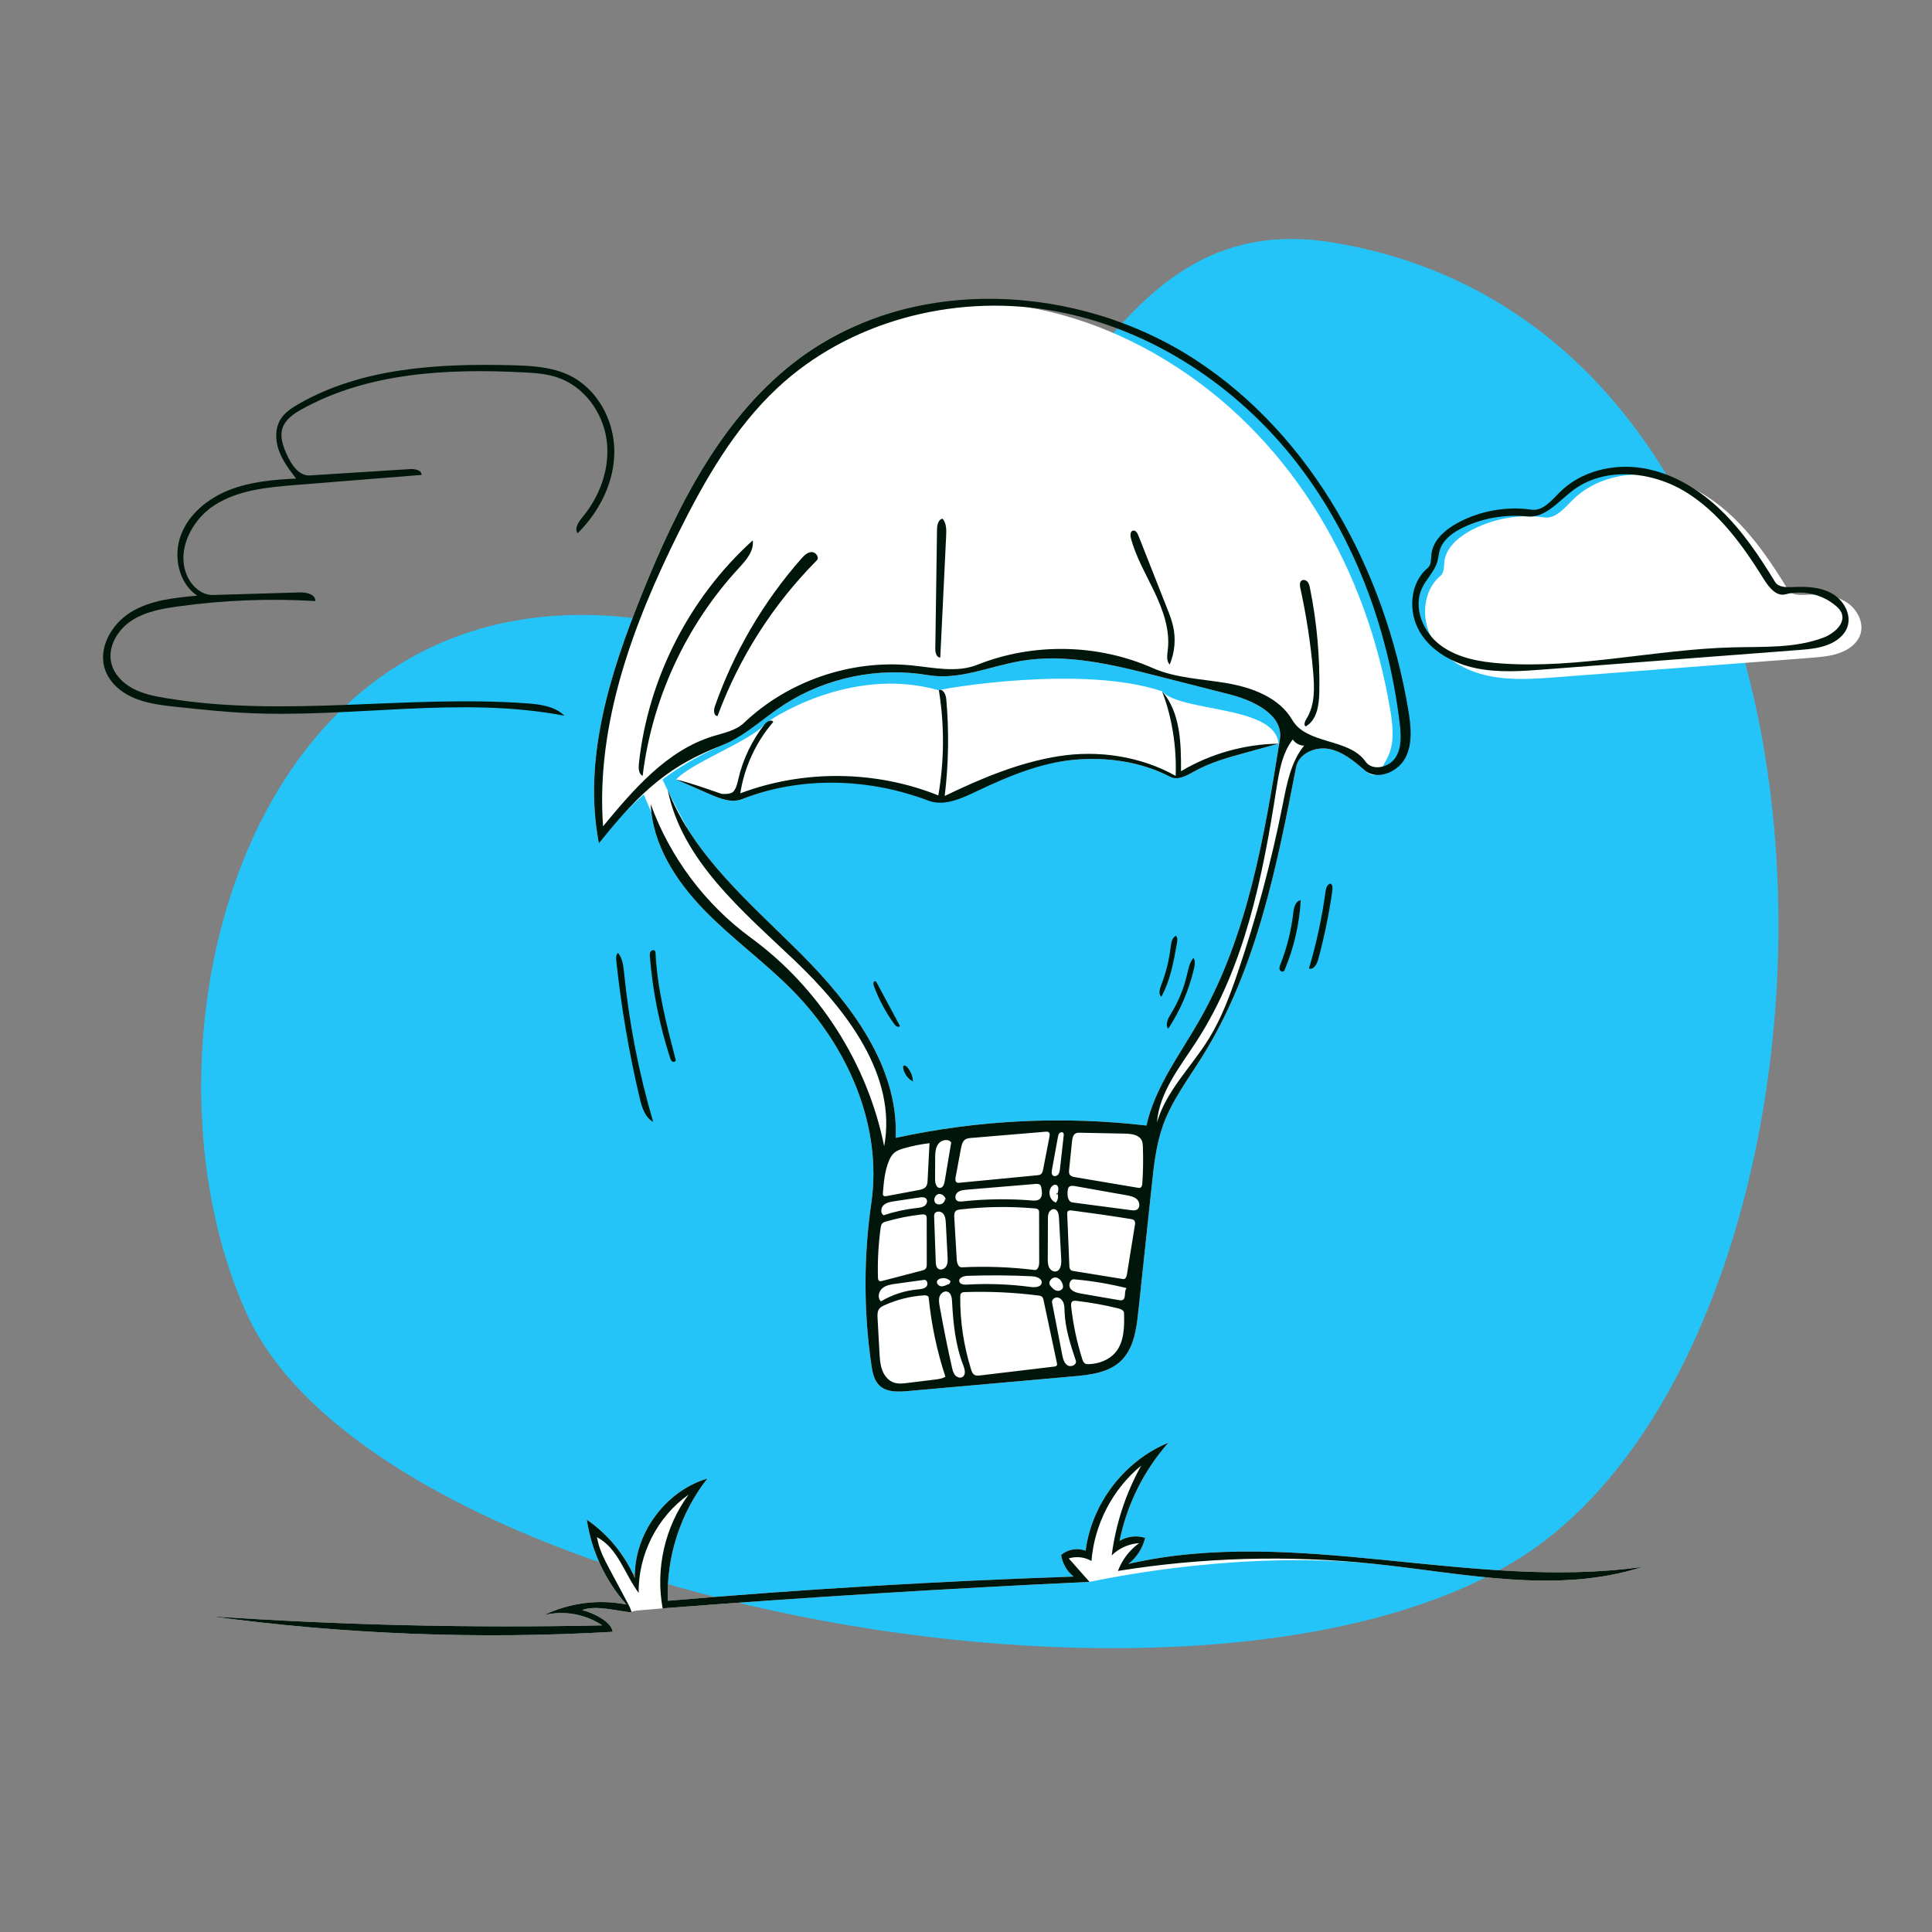 <svg width="80" height="80" viewBox="0 0 80 80" fill="none" xmlns="http://www.w3.org/2000/svg">
<rect x="0" y="0" width="80" height="80" fill="#808080" stroke="none"/>
<path fill-rule="evenodd" clip-rule="evenodd" d="M55.176 10.04C42.651 7.985 43.928 28.555 27.261 25.74C10.214 22.86 5.119 43.174 10.214 54.395C15.717 66.514 50.954 73.029 63.56 64.095C77.748 54.04 78.678 13.896 55.176 10.04Z" fill="#24C4F9"/>
<path fill-rule="evenodd" clip-rule="evenodd" d="M27.358 32.124C27.358 32.124 28.796 35.26 30.046 36.714C31.818 38.777 34.35 40.491 35.3 42.099C37.559 45.923 36.557 47.793 36.557 47.793C36.557 47.793 35.364 43.671 33.654 41.658C32.348 40.122 29.784 38.418 28.927 37.157C27.383 34.884 26.586 32.706 26.586 32.706L27.358 32.124Z" fill="white"/>
<path d="M45.115 65.502C39.218 65.777 33.325 66.143 27.439 66.598C26.684 66.672 26.125 66.683 26.155 66.764C25.625 66.73 24.665 66.441 24.108 66.672C24.528 66.77 25.322 67.141 25.369 67.57C19.814 67.89 14.229 67.674 8.716 66.925C14.114 67.293 19.529 67.419 24.938 67.303C24.241 66.836 23.344 66.676 22.529 66.876C23.58 66.367 24.798 66.212 25.943 66.441C25.07 65.464 24.491 64.226 24.3 62.929C25.173 63.526 25.871 64.376 26.287 65.347C26.247 63.521 27.54 61.746 29.291 61.223C28.173 62.647 27.582 64.476 27.655 66.285C33.245 65.807 38.847 65.473 44.454 65.283C44.177 65.064 43.989 64.736 43.939 64.386C44.213 64.152 44.618 64.083 44.954 64.213C45.201 62.26 46.559 60.487 48.381 59.74C47.366 60.886 46.661 62.303 46.36 63.804C46.673 63.614 47.069 63.568 47.417 63.681C47.318 64.104 47.07 64.491 46.726 64.757C53.669 63.17 60.956 65.874 68.009 64.882C64.449 66.034 60.602 65.141 56.881 64.754C51.433 64.213 46.201 65.283 45.115 65.502Z" fill="white"/>
<path d="M59.805 23.275C59.866 22.694 60.366 22.258 60.879 21.979C61.807 21.473 62.899 21.276 63.946 21.425C64.419 21.492 64.78 21.041 65.119 20.703C65.997 19.825 67.34 19.504 68.565 19.707C69.79 19.91 70.9 20.587 71.794 21.448C72.689 22.31 73.387 23.353 74.033 24.414C74.168 24.636 74.482 24.642 74.743 24.629C75.304 24.602 75.895 24.617 76.385 24.892C76.876 25.167 77.22 25.776 77.022 26.302C76.929 26.548 76.732 26.745 76.506 26.881C76.056 27.152 75.511 27.198 74.988 27.238C71.496 27.505 68.004 27.772 64.512 28.038C63.557 28.111 62.587 28.183 61.648 27.989C60.71 27.795 59.792 27.295 59.311 26.465C58.831 25.636 58.911 24.455 59.648 23.843C59.804 23.713 59.783 23.476 59.805 23.275" fill="white"/>
<path d="M48.118 28.624C48.88 29.5 52.813 29.193 52.941 30.795C52.49 30.918 52.04 31.042 51.589 31.166C50.856 31.366 50.115 31.571 49.452 31.942C49.141 32.116 48.772 32.332 48.455 32.167C47.232 31.532 45.809 31.334 44.437 31.465C43.065 31.597 41.737 32.044 40.492 32.635C39.842 32.944 39.109 33.3 38.436 33.045C35.979 32.113 33.176 32.13 30.73 33.09C30.296 33.26 29.813 33.071 29.386 32.884C28.924 32.682 28.463 32.48 28.001 32.278C28.596 31.597 31.141 30.65 31.66 29.991C31.752 29.875 35.15 27.519 38.877 28.584C39.044 28.505 44.839 27.519 48.118 28.624Z" fill="white"/>
<path fill-rule="evenodd" clip-rule="evenodd" d="M32.885 39.753C30.724 37.699 28.229 35.62 27.647 32.696C28.715 35.439 31.087 37.414 33.167 39.497C35.247 41.58 37.217 44.178 37.089 47.118C40.49 46.376 44.014 46.202 47.471 46.606C47.826 45.009 48.858 43.666 49.667 42.245C51.674 38.723 52.352 34.624 52.997 30.622C53.16 29.61 51.922 29.011 50.929 28.758C49.937 28.505 48.945 28.252 47.953 27.999C46.089 27.524 44.158 27.046 42.262 27.371C40.98 27.59 39.714 28.175 38.432 27.956C36.391 27.608 34.225 28.049 32.483 29.167C31.607 29.729 30.829 30.458 29.873 30.87C27.86 31.735 26.088 33.151 24.799 34.922C24.125 31.439 25.26 27.873 26.587 24.582C28.07 20.903 29.931 17.181 33.122 14.825C37.8 11.37 43.9 12.042 48.766 15.226C53.633 18.41 56.606 23.661 57.567 29.397C57.679 30.064 57.758 30.786 57.444 31.385C57.13 31.984 57.011 32.331 56.499 31.889C56.063 31.512 55.598 31.122 55.032 31.013C54.465 30.905 53.778 31.199 53.669 31.765C52.864 35.911 52.02 40.162 49.786 43.746C49.204 44.679 48.526 45.57 48.156 46.605C47.873 47.398 47.782 48.244 47.693 49.081C47.507 50.824 47.321 52.568 47.135 54.311C47.057 55.046 46.947 55.847 46.412 56.356C45.901 56.843 45.14 56.93 44.437 56.993C42.154 57.195 39.871 57.398 37.588 57.601C37.18 57.637 36.717 57.656 36.418 57.374C36.189 57.158 36.125 56.822 36.08 56.51C35.759 54.291 35.759 52.027 36.08 49.809C36.541 46.627 35.116 43.37 32.873 41.066C31.704 39.866 30.325 38.884 29.158 37.682C27.991 36.479 27.014 34.968 26.944 33.294C27.738 35.494 29.202 37.448 31.09 38.829C33.912 40.893 35.923 44.037 36.612 47.465C37.154 44.533 35.046 41.807 32.885 39.753Z" fill="white"/>
<path fill-rule="evenodd" clip-rule="evenodd" d="M27.046 46.453C26.703 46.265 26.577 45.844 26.487 45.464C26.046 43.599 25.723 41.707 25.521 39.801C25.508 39.68 25.502 39.54 25.59 39.456C25.779 39.679 25.813 39.99 25.842 40.28C26.05 42.369 26.454 44.438 27.046 46.453Z" fill="#00160A"/>
<path fill-rule="evenodd" clip-rule="evenodd" d="M54.201 40.101C54.512 39.063 54.74 38.001 54.885 36.927C54.904 36.782 54.959 36.599 55.105 36.588C55.191 36.663 55.182 36.795 55.166 36.908C55.029 37.865 54.833 38.814 54.579 39.747C54.527 39.936 54.383 40.174 54.201 40.101H54.201Z" fill="#00160A"/>
<path fill-rule="evenodd" clip-rule="evenodd" d="M46.292 65.049C46.461 64.59 46.772 64.183 47.17 63.898C46.746 63.924 46.335 64.108 46.033 64.407C46.199 63.105 46.616 61.836 47.253 60.689C46.074 61.656 45.313 63.116 45.196 64.637C44.915 64.473 44.565 64.434 44.255 64.531C44.541 64.854 44.828 65.178 45.115 65.502C39.218 65.777 33.325 66.143 27.439 66.598C27.133 64.971 27.531 63.224 28.511 61.891C27.217 62.803 26.419 64.378 26.447 65.961C25.87 65.191 25.583 64.092 24.717 63.653C24.87 64.407 25.047 64.576 26.065 66.524C26.106 66.603 26.125 66.683 26.155 66.764C25.625 66.73 24.665 66.441 24.108 66.672C24.528 66.77 25.322 67.141 25.369 67.57C19.814 67.89 14.229 67.674 8.716 66.925C14.114 67.293 19.529 67.419 24.938 67.303C24.241 66.836 23.344 66.676 22.529 66.876C23.58 66.367 24.798 66.212 25.943 66.441C25.07 65.464 24.491 64.226 24.3 62.929C25.173 63.526 25.871 64.376 26.287 65.347C26.247 63.521 27.54 61.746 29.291 61.223C28.173 62.647 27.582 64.476 27.655 66.285C33.245 65.807 38.847 65.473 44.454 65.283C44.177 65.064 43.989 64.736 43.939 64.386C44.213 64.152 44.618 64.083 44.954 64.213C45.201 62.26 46.559 60.487 48.381 59.74C47.366 60.886 46.661 62.303 46.36 63.804C46.673 63.614 47.069 63.568 47.417 63.681C47.318 64.104 47.07 64.491 46.726 64.757C53.669 63.17 60.956 65.874 68.009 64.882C64.449 66.034 60.602 65.141 56.881 64.754C53.359 64.387 49.788 64.487 46.292 65.049Z" fill="#00160A"/>
<path fill-rule="evenodd" clip-rule="evenodd" d="M49.418 39.665C49.503 39.79 49.476 39.958 49.442 40.105C49.236 40.99 48.873 41.839 48.374 42.599C48.235 42.426 48.363 42.175 48.48 41.987C48.79 41.486 49.018 40.933 49.152 40.359C49.209 40.115 49.255 39.855 49.418 39.665H49.418Z" fill="#00160A"/>
<path fill-rule="evenodd" clip-rule="evenodd" d="M48.09 41.272C47.961 41.162 48.019 40.956 48.08 40.798C48.278 40.291 48.41 39.759 48.474 39.218C48.495 39.039 48.529 38.828 48.69 38.748C48.767 38.817 48.755 38.937 48.737 39.038C48.603 39.806 48.464 40.589 48.09 41.272Z" fill="#00160A"/>
<path fill-rule="evenodd" clip-rule="evenodd" d="M37.416 44.134C37.454 44.1 37.512 44.135 37.547 44.171C37.703 44.335 37.796 44.557 37.803 44.783C37.594 44.671 37.441 44.46 37.399 44.227C37.393 44.194 37.392 44.156 37.416 44.134L37.416 44.134Z" fill="#00160A"/>
<path fill-rule="evenodd" clip-rule="evenodd" d="M53.861 37.278C53.805 38.264 53.58 39.24 53.199 40.15C53.189 40.174 53.178 40.198 53.159 40.215C53.102 40.264 53.007 40.211 52.986 40.139C52.966 40.067 52.995 39.991 53.022 39.922C53.292 39.24 53.47 38.523 53.552 37.795C53.576 37.579 53.645 37.304 53.861 37.278L53.861 37.278Z" fill="#00160A"/>
<path fill-rule="evenodd" clip-rule="evenodd" d="M37.052 42.434C36.685 41.938 36.39 41.389 36.179 40.81C36.152 40.735 36.169 40.609 36.245 40.63C36.274 40.638 36.291 40.667 36.305 40.693C36.624 41.287 36.942 41.88 37.261 42.474C37.244 42.563 37.106 42.507 37.052 42.434H37.052Z" fill="#00160A"/>
<path fill-rule="evenodd" clip-rule="evenodd" d="M26.61 32.13C26.442 32.043 26.435 31.808 26.455 31.62C26.832 28.103 28.544 24.745 31.17 22.375C31.23 22.821 30.886 23.208 30.58 23.538C28.405 25.895 26.995 28.947 26.61 32.13Z" fill="#00160A"/>
<path fill-rule="evenodd" clip-rule="evenodd" d="M48.681 32.127C48.729 30.972 48.536 29.701 48.118 28.624C48.88 29.499 48.911 30.773 48.903 31.934C50.119 31.211 51.527 30.814 52.941 30.794C52.49 30.918 52.04 31.042 51.589 31.165C50.856 31.366 50.115 31.57 49.452 31.942C49.141 32.116 48.772 32.331 48.455 32.167C47.232 31.531 45.809 31.334 44.437 31.465C43.065 31.596 41.737 32.15 40.492 32.741C39.842 33.05 39.109 33.407 38.436 33.151C35.979 32.22 33.176 32.129 30.73 33.09C30.296 33.26 29.813 33.071 29.386 32.884C28.924 32.682 28.463 32.48 28.001 32.278C28.538 32.391 29.87 32.87 29.87 32.87C29.87 32.87 30.254 32.916 30.375 32.769C30.496 32.622 30.534 32.426 30.577 32.24C30.769 31.424 31.141 30.65 31.66 29.991C31.752 29.875 31.947 29.767 32.019 29.895C31.301 30.727 30.822 31.764 30.654 32.85C33.271 31.863 36.258 31.894 38.854 32.936C39.102 31.5 39.11 30.022 38.877 28.583C39.044 28.505 39.166 28.754 39.182 28.937C39.302 30.276 39.281 31.626 39.118 32.96C40.62 32.234 42.177 31.579 43.823 31.315C45.47 31.05 47.227 31.311 48.681 32.127Z" fill="#00160A"/>
<path fill-rule="evenodd" clip-rule="evenodd" d="M29.597 29.26C30.382 27.014 31.606 24.922 33.178 23.136C33.294 23.005 33.431 22.866 33.605 22.86C33.78 22.855 33.943 23.082 33.82 23.206C32.011 25.026 30.599 27.239 29.713 29.647C29.553 29.651 29.545 29.411 29.597 29.26H29.597Z" fill="#00160A"/>
<path fill-rule="evenodd" clip-rule="evenodd" d="M27.118 39.375C27.141 39.403 27.143 39.442 27.145 39.478C27.221 40.974 27.601 42.435 27.979 43.885C27.995 43.947 27.905 43.991 27.848 43.962C27.791 43.932 27.767 43.866 27.747 43.805C27.306 42.447 27.024 41.038 26.91 39.614C26.904 39.543 26.9 39.467 26.938 39.407C26.976 39.346 27.073 39.32 27.118 39.375H27.118Z" fill="#00160A"/>
<path fill-rule="evenodd" clip-rule="evenodd" d="M38.935 27.227C38.778 27.234 38.726 27.02 38.729 26.862C38.752 25.215 38.776 23.567 38.8 21.919C38.803 21.737 38.852 21.5 39.033 21.48C39.194 21.669 39.19 21.943 39.178 22.19C39.097 23.869 39.016 25.548 38.935 27.227Z" fill="#00160A"/>
<path fill-rule="evenodd" clip-rule="evenodd" d="M54.106 29.749C54.455 29.182 54.432 28.469 54.373 27.805C54.27 26.644 54.093 25.489 53.844 24.35C53.82 24.241 53.806 24.103 53.898 24.04C53.974 23.987 54.085 24.023 54.144 24.094C54.204 24.165 54.225 24.259 54.243 24.35C54.529 25.766 54.659 27.213 54.63 28.658C54.62 29.195 54.532 29.825 54.06 30.082C53.97 30 54.042 29.853 54.106 29.749H54.106Z" fill="#00160A"/>
<path fill-rule="evenodd" clip-rule="evenodd" d="M48.576 25.931C48.695 26.458 48.644 27.021 48.434 27.519C48.29 27.364 48.331 27.121 48.356 26.911C48.453 26.095 48.167 25.282 47.816 24.539C47.464 23.796 47.039 23.079 46.828 22.284C46.796 22.165 46.801 21.992 46.923 21.971C47.026 21.953 47.096 22.069 47.135 22.166C47.529 23.167 47.924 24.167 48.319 25.168C48.418 25.418 48.517 25.669 48.576 25.931Z" fill="#00160A"/>
<path fill-rule="evenodd" clip-rule="evenodd" d="M59.271 22.954C59.332 22.373 59.833 21.938 60.346 21.658C61.274 21.153 62.366 20.955 63.412 21.104C63.886 21.172 64.247 20.721 64.586 20.382C65.464 19.505 66.807 19.184 68.032 19.387C69.257 19.59 70.367 20.266 71.261 21.128C72.156 21.99 72.853 23.033 73.499 24.093C73.635 24.316 73.949 24.322 74.209 24.309C74.771 24.282 75.362 24.297 75.852 24.572C76.343 24.846 76.687 25.456 76.489 25.982C76.396 26.228 76.198 26.424 75.973 26.56C75.523 26.831 74.978 26.878 74.454 26.918C70.963 27.185 67.471 27.451 63.979 27.718C63.024 27.791 62.053 27.863 61.115 27.669C60.177 27.474 59.258 26.974 58.778 26.145C58.298 25.316 58.378 24.135 59.115 23.523C59.271 23.393 59.25 23.156 59.271 22.954M60.594 21.838C60.176 22.038 59.759 22.331 59.621 22.773C59.572 22.93 59.562 23.098 59.517 23.256C59.398 23.667 59.058 23.976 58.879 24.364C58.505 25.174 58.931 26.181 59.644 26.716C60.358 27.251 61.282 27.41 62.171 27.473C65.373 27.698 68.556 26.886 71.765 26.805C73.025 26.773 74.326 26.848 75.505 26.402C75.951 26.233 76.441 25.805 76.25 25.368C76.201 25.258 76.114 25.169 76.023 25.091C75.458 24.605 74.65 24.419 73.93 24.61C73.563 24.707 73.257 24.335 73.056 24.013C72.181 22.611 71.191 21.214 69.779 20.358C68.366 19.502 66.429 19.315 65.115 20.316C64.525 20.765 63.975 21.464 63.237 21.386C62.337 21.291 61.411 21.449 60.594 21.838Z" fill="#00160A"/>
<path fill-rule="evenodd" clip-rule="evenodd" d="M11.696 17.732C11.579 18.1 11.727 18.496 11.888 18.847C12.075 19.255 12.383 19.715 12.831 19.686C14.214 19.599 15.597 19.512 16.98 19.424C17.181 19.412 17.456 19.464 17.458 19.665C15.723 19.804 13.989 19.942 12.254 20.081C11.087 20.175 9.867 20.285 8.882 20.918C7.897 21.549 7.255 22.882 7.786 23.925C7.987 24.32 8.383 24.651 8.826 24.637C10.021 24.602 11.215 24.566 12.41 24.531C12.688 24.522 13.069 24.61 13.057 24.888C11.158 24.775 9.248 24.85 7.365 25.112C6.688 25.206 5.993 25.333 5.425 25.713C4.858 26.094 4.451 26.792 4.609 27.456C4.719 27.915 5.078 28.283 5.493 28.506C5.909 28.729 6.379 28.825 6.843 28.903C11.773 29.731 16.829 28.763 21.814 29.124C22.372 29.165 22.976 29.243 23.373 29.637C19.072 28.811 14.637 29.733 10.263 29.526C9.289 29.48 8.319 29.377 7.35 29.275C6.556 29.192 5.725 29.095 5.07 28.639C4.755 28.419 4.491 28.116 4.36 27.755C4.033 26.862 4.609 25.842 5.421 25.346C6.232 24.85 7.217 24.752 8.164 24.666C7.39 24.136 7.16 23.021 7.495 22.145C7.83 21.268 8.626 20.63 9.499 20.287C10.372 19.944 11.324 19.861 12.261 19.817C11.984 19.455 11.704 19.086 11.549 18.657C11.395 18.229 11.384 17.725 11.63 17.342C11.801 17.076 12.076 16.895 12.35 16.737C14.974 15.223 18.145 15.048 21.173 15.123C21.996 15.143 22.846 15.186 23.585 15.546C24.733 16.105 25.431 17.398 25.438 18.674C25.445 19.951 24.827 21.183 23.919 22.081C23.773 21.879 23.956 21.61 24.115 21.419C24.855 20.533 25.275 19.353 25.118 18.21C24.961 17.067 24.177 15.998 23.083 15.629C22.626 15.475 22.139 15.442 21.657 15.418C18.526 15.258 15.245 15.422 12.503 16.942C12.165 17.128 11.814 17.365 11.696 17.732Z" fill="#00160A"/>
<path fill-rule="evenodd" clip-rule="evenodd" d="M32.885 39.753C30.724 37.699 28.229 35.62 27.647 32.696C28.715 35.439 31.087 37.414 33.167 39.497C35.247 41.58 37.217 44.178 37.089 47.118C40.49 46.376 44.014 46.202 47.471 46.606C47.826 45.009 48.858 43.666 49.667 42.245C51.674 38.723 52.352 34.624 52.997 30.622C53.16 29.61 51.922 29.011 50.929 28.757C49.937 28.505 48.945 28.252 47.953 27.999C46.089 27.524 44.158 27.046 42.262 27.371C40.98 27.59 39.714 28.175 38.432 27.956C36.391 27.608 34.225 28.049 32.483 29.167C31.607 29.729 30.837 30.494 29.873 30.87C27.785 31.684 26.586 32.67 24.799 34.922C24.125 31.439 25.26 27.873 26.587 24.582C28.07 20.903 29.931 17.181 33.122 14.825C37.8 11.37 44.646 11.722 49.513 14.906C54.379 18.09 57.353 23.661 58.314 29.397C58.425 30.064 58.505 30.786 58.191 31.385C57.877 31.984 57.011 32.331 56.499 31.889C56.063 31.512 55.598 31.122 55.032 31.013C54.465 30.905 53.778 31.199 53.669 31.765C52.864 35.911 52.02 40.162 49.786 43.745C49.204 44.679 48.526 45.57 48.156 46.605C47.873 47.398 47.782 48.244 47.693 49.081C47.507 50.824 47.321 52.568 47.135 54.311C47.057 55.046 46.947 55.847 46.412 56.356C45.901 56.843 45.14 56.93 44.437 56.993C42.154 57.195 39.871 57.398 37.588 57.601C37.18 57.637 36.717 57.656 36.418 57.374C36.189 57.158 36.125 56.822 36.08 56.51C35.759 54.291 35.759 52.027 36.08 49.809C36.541 46.626 35.116 43.37 32.873 41.066C31.704 39.866 30.325 38.884 29.158 37.682C27.991 36.479 27.014 34.968 26.944 33.294C27.738 35.494 29.202 37.448 31.09 38.829C33.912 40.893 35.923 44.037 36.612 47.465C37.154 44.533 35.046 41.807 32.885 39.753ZM37.731 27.551C38.65 27.641 39.611 27.869 40.468 27.527C42.776 26.607 45.452 26.656 47.725 27.66C48.695 28.088 49.787 28.111 50.831 28.294C51.876 28.477 52.978 28.894 53.51 29.811C54.107 30.841 55.862 30.556 56.542 31.534C56.824 31.939 57.518 31.785 57.785 31.369C58.052 30.954 58.016 30.419 57.956 29.929C57.47 25.939 56.009 22.028 53.487 18.898C50.966 15.768 47.349 13.466 43.38 12.83C39.412 12.194 35.13 13.319 32.193 16.062C30.415 17.723 29.182 19.877 28.098 22.055C26.211 25.848 24.667 29.99 24.971 34.215C26.238 32.683 27.614 31.075 29.513 30.488C29.967 30.348 30.464 30.258 30.808 29.931C32.633 28.198 35.227 27.307 37.731 27.551ZM39.761 53.698C39.754 54.717 39.907 55.737 40.212 56.709C40.238 56.792 40.27 56.881 40.344 56.927C40.416 56.972 40.507 56.963 40.591 56.953C41.612 56.831 42.633 56.709 43.654 56.587C43.691 56.583 43.733 56.576 43.755 56.545C43.779 56.514 43.771 56.47 43.763 56.432C43.58 55.568 43.396 54.705 43.212 53.841C43.202 53.792 43.19 53.741 43.156 53.705C43.114 53.661 43.048 53.651 42.987 53.643C41.985 53.516 40.972 53.469 39.961 53.502C39.902 53.504 39.836 53.509 39.797 53.554C39.764 53.592 39.761 53.647 39.761 53.698ZM43.001 50.098C42.968 50.052 42.904 50.043 42.847 50.038C41.818 49.947 40.779 49.962 39.753 50.083C39.694 50.09 39.631 50.099 39.585 50.137C39.509 50.2 39.509 50.313 39.514 50.411C39.549 50.992 39.583 51.574 39.617 52.155C39.626 52.297 39.681 52.484 39.823 52.477C40.829 52.427 41.84 52.464 42.84 52.587C42.978 52.604 43.031 52.414 43.031 52.276C43.03 51.591 43.029 50.906 43.027 50.22C43.027 50.178 43.026 50.133 43.001 50.098ZM36.62 54.048C36.543 54.083 36.463 54.123 36.411 54.19C36.327 54.297 36.33 54.446 36.338 54.581C36.364 55.057 36.391 55.533 36.417 56.009C36.43 56.25 36.444 56.494 36.526 56.721C36.608 56.948 36.768 57.159 36.994 57.243C37.18 57.312 37.386 57.289 37.584 57.264C37.957 57.219 38.33 57.173 38.703 57.127C38.857 57.108 39.015 57.087 39.147 57.006C38.797 55.944 38.564 54.843 38.455 53.73C38.447 53.651 38.342 53.633 38.264 53.638C37.697 53.674 37.138 53.813 36.62 54.048ZM46.663 52.774C46.773 52.091 46.884 51.408 46.994 50.725C47.004 50.665 47.012 50.598 46.977 50.549C46.941 50.499 46.874 50.485 46.813 50.475C46.004 50.345 45.193 50.228 44.38 50.123C44.319 50.116 44.245 50.113 44.21 50.164C44.189 50.194 44.19 50.233 44.191 50.27C44.221 50.982 44.25 51.694 44.279 52.406C44.282 52.471 44.288 52.544 44.337 52.587C44.371 52.618 44.419 52.626 44.464 52.633C45.147 52.744 45.829 52.854 46.511 52.964C46.601 52.978 46.648 52.863 46.663 52.774ZM39.57 48.745C39.555 48.824 39.55 48.924 39.62 48.963C39.654 48.981 39.694 48.978 39.733 48.975C40.803 48.872 41.873 48.769 42.942 48.666C42.998 48.661 43.056 48.655 43.1 48.622C43.161 48.577 43.179 48.495 43.194 48.421C43.281 47.97 43.368 47.519 43.456 47.068C43.468 47.003 43.475 46.925 43.425 46.884C43.389 46.856 43.338 46.858 43.293 46.862C42.267 46.948 41.242 47.034 40.216 47.12C40.132 47.127 40.045 47.135 39.974 47.18C39.854 47.256 39.818 47.412 39.792 47.552C39.718 47.95 39.644 48.347 39.57 48.745ZM44.39 47.261C44.35 47.652 44.31 48.043 44.27 48.434C44.263 48.499 44.258 48.568 44.289 48.625C44.335 48.708 44.442 48.733 44.536 48.748C45.395 48.893 46.254 49.038 47.112 49.182C47.148 49.188 47.185 49.194 47.219 49.18C47.282 49.153 47.296 49.071 47.301 49.002C47.335 48.497 47.343 47.991 47.324 47.485C47.32 47.398 47.316 47.308 47.28 47.229C47.173 46.987 46.852 46.947 46.588 46.941C45.968 46.929 45.349 46.916 44.729 46.904C44.664 46.902 44.597 46.902 44.54 46.932C44.429 46.99 44.403 47.136 44.39 47.261ZM53.53 30.62C53.087 31.198 52.965 31.951 52.852 32.67C52.283 36.308 51.545 40.03 49.544 43.12C48.858 44.179 48.004 45.224 47.907 46.482C48.284 45.173 49.33 44.182 50.048 43.024C50.574 42.174 50.926 41.229 51.248 40.282C52.025 37.998 52.65 35.661 53.119 33.294C53.287 32.443 53.453 31.548 54.001 30.875C53.815 30.873 53.633 30.775 53.53 30.62ZM38.17 52.613C38.23 52.597 38.293 52.579 38.332 52.531C38.373 52.48 38.375 52.408 38.375 52.343C38.374 51.715 38.374 51.087 38.373 50.459C38.373 50.414 38.371 50.365 38.343 50.33C38.302 50.28 38.226 50.282 38.161 50.289C37.663 50.343 37.17 50.441 36.689 50.581C36.632 50.598 36.573 50.616 36.533 50.659C36.487 50.709 36.475 50.78 36.466 50.847C36.372 51.525 36.335 52.21 36.354 52.894C36.356 52.95 36.364 53.016 36.413 53.042C36.448 53.06 36.489 53.05 36.527 53.041C37.074 52.898 37.622 52.755 38.17 52.613ZM46.193 55.995C46.556 55.559 46.559 54.936 46.544 54.369C46.541 54.259 46.411 54.204 46.304 54.178C45.731 54.036 45.149 53.932 44.562 53.865C44.511 53.859 44.454 53.855 44.411 53.884C44.346 53.928 44.347 54.023 44.355 54.101C44.435 54.834 44.587 55.558 44.809 56.26C44.834 56.342 44.868 56.431 44.945 56.468C44.987 56.488 45.035 56.489 45.081 56.487C45.499 56.475 45.926 56.316 46.193 55.995ZM37.428 47.55C37.285 47.591 37.14 47.639 37.028 47.736C36.921 47.828 36.853 47.957 36.801 48.088C36.633 48.502 36.595 48.956 36.559 49.401C36.556 49.435 36.554 49.473 36.575 49.5C36.606 49.541 36.668 49.535 36.718 49.526C37.152 49.445 37.587 49.363 38.021 49.282C38.145 49.259 38.281 49.227 38.352 49.123C38.399 49.052 38.405 48.962 38.41 48.876C38.436 48.363 38.463 47.85 38.489 47.337C38.13 47.379 37.775 47.45 37.428 47.55ZM39.865 49.747C40.813 49.644 41.772 49.632 42.722 49.709C42.83 49.718 42.948 49.725 43.036 49.661C43.172 49.562 43.154 49.356 43.121 49.189C43.113 49.146 43.103 49.1 43.073 49.068C43.024 49.017 42.943 49.019 42.873 49.025C41.924 49.104 40.975 49.184 40.026 49.263C39.895 49.274 39.755 49.289 39.654 49.372C39.552 49.455 39.519 49.634 39.624 49.713C39.69 49.763 39.782 49.756 39.865 49.747ZM47.09 49.672C46.976 49.555 46.804 49.521 46.644 49.492C45.934 49.366 45.224 49.24 44.513 49.114C44.421 49.097 44.307 49.089 44.251 49.164C44.227 49.198 44.22 49.24 44.214 49.281C44.184 49.483 44.209 49.764 44.411 49.791C45.218 49.897 46.026 50.003 46.833 50.11C46.913 50.12 46.999 50.13 47.071 50.092C47.215 50.017 47.204 49.788 47.09 49.672ZM38.909 53.678C38.861 53.81 38.885 53.956 38.91 54.095C39.063 54.941 39.229 55.785 39.419 56.623C39.445 56.736 39.473 56.854 39.548 56.942C39.624 57.03 39.761 57.078 39.858 57.016C40.005 56.922 39.951 56.7 39.888 56.537C39.561 55.7 39.468 54.79 39.423 53.892C39.416 53.735 39.385 53.542 39.237 53.488C39.105 53.439 38.957 53.546 38.909 53.678ZM46.474 53.834C46.646 53.769 46.528 53.475 46.651 53.338C45.937 53.16 45.209 53.038 44.476 52.974C44.303 52.958 44.223 53.219 44.326 53.358C44.429 53.498 44.617 53.538 44.788 53.568C44.942 53.594 45.096 53.621 45.25 53.648C45.612 53.71 45.974 53.773 46.336 53.835C46.382 53.843 46.431 53.851 46.474 53.834ZM40.033 53.193C40.919 53.141 41.81 53.174 42.69 53.292C42.866 53.315 43.11 53.295 43.133 53.119C43.157 52.937 42.912 52.857 42.729 52.848C41.839 52.804 40.947 52.798 40.056 52.83C39.898 52.835 39.682 52.915 39.724 53.068C39.756 53.184 39.913 53.2 40.033 53.193ZM43.435 50.206C43.394 50.292 43.392 50.392 43.392 50.489C43.39 51.031 43.388 51.574 43.386 52.116C43.386 52.237 43.386 52.362 43.437 52.471C43.487 52.58 43.603 52.669 43.722 52.648C43.919 52.613 43.955 52.35 43.944 52.151C43.913 51.573 43.881 50.996 43.849 50.419C43.842 50.277 43.805 50.098 43.665 50.069C43.571 50.05 43.477 50.119 43.435 50.206ZM44.041 53.96C44.001 53.847 43.91 53.742 43.791 53.726C43.672 53.709 43.541 53.816 43.564 53.934C43.703 54.653 43.843 55.371 43.982 56.09C44.015 56.258 44.06 56.445 44.205 56.537C44.35 56.628 44.603 56.505 44.548 56.343C44.328 55.683 44.106 55.012 44.083 54.317C44.078 54.197 44.08 54.074 44.041 53.96ZM39.184 52.427C39.249 52.312 39.244 52.171 39.237 52.038C39.213 51.576 39.189 51.114 39.165 50.652C39.157 50.508 39.145 50.352 39.048 50.246C38.95 50.14 38.737 50.139 38.691 50.275C38.678 50.311 38.68 50.35 38.681 50.389C38.703 51.007 38.725 51.626 38.747 52.244C38.751 52.351 38.763 52.474 38.849 52.537C38.957 52.614 39.119 52.543 39.184 52.427ZM38.852 47.369C38.729 47.539 38.723 47.764 38.723 47.973C38.721 48.262 38.721 48.551 38.719 48.839C38.719 48.994 38.776 49.205 38.93 49.19C39.05 49.179 39.098 49.031 39.118 48.912C39.208 48.376 39.298 47.84 39.388 47.304C39.262 47.137 38.975 47.199 38.852 47.369ZM38.007 53.391C38.133 53.379 38.275 53.368 38.36 53.274C38.446 53.18 38.392 52.979 38.266 52.997C37.877 53.05 37.488 53.103 37.099 53.157C36.897 53.184 36.682 53.217 36.529 53.351C36.375 53.485 36.324 53.756 36.481 53.886C36.944 53.609 37.47 53.439 38.007 53.391ZM36.587 49.905C36.471 50.016 36.45 50.239 36.588 50.322C37.034 50.173 37.495 50.072 37.962 50.021C38.077 50.008 38.2 49.996 38.292 49.926C38.384 49.856 38.425 49.705 38.341 49.625C38.275 49.561 38.171 49.571 38.08 49.584C37.731 49.636 37.382 49.689 37.032 49.741C36.873 49.765 36.704 49.794 36.587 49.905ZM43.869 46.922C43.828 46.966 43.816 47.028 43.805 47.087C43.723 47.539 43.641 47.99 43.559 48.441C43.544 48.523 43.535 48.621 43.598 48.674C43.663 48.729 43.769 48.695 43.821 48.628C43.872 48.56 43.883 48.472 43.893 48.388C43.943 47.935 43.994 47.483 44.045 47.031C44.05 46.99 44.053 46.945 44.028 46.913C43.99 46.865 43.91 46.878 43.869 46.922ZM43.716 52.898C43.545 52.877 43.38 53.095 43.486 53.23C43.56 53.325 43.648 53.421 43.765 53.447C43.883 53.472 44.029 53.387 44.018 53.267C44.002 53.096 43.886 52.919 43.716 52.898ZM43.783 49.434C43.841 49.296 43.855 49.075 43.706 49.057C43.648 49.05 43.593 49.086 43.553 49.129C43.368 49.328 43.463 49.708 43.721 49.795C43.803 49.7 43.832 49.561 43.795 49.441C43.754 49.309 43.73 49.561 43.783 49.434ZM39.175 49.687C39.14 49.56 39.035 49.44 38.903 49.439C38.731 49.437 38.62 49.68 38.732 49.809C38.844 49.938 39.1 49.86 39.122 49.69C39.141 49.54 39.215 49.833 39.175 49.687ZM39.279 53.188C39.32 53.153 39.349 53.105 39.361 53.053C39.248 52.928 39.051 52.887 38.898 52.958C38.864 52.973 38.831 52.995 38.812 53.027C38.757 53.119 38.848 53.242 38.954 53.26C39.059 53.277 39.163 53.226 39.258 53.176L39.279 53.188Z" fill="#00160A"/>
</svg>
